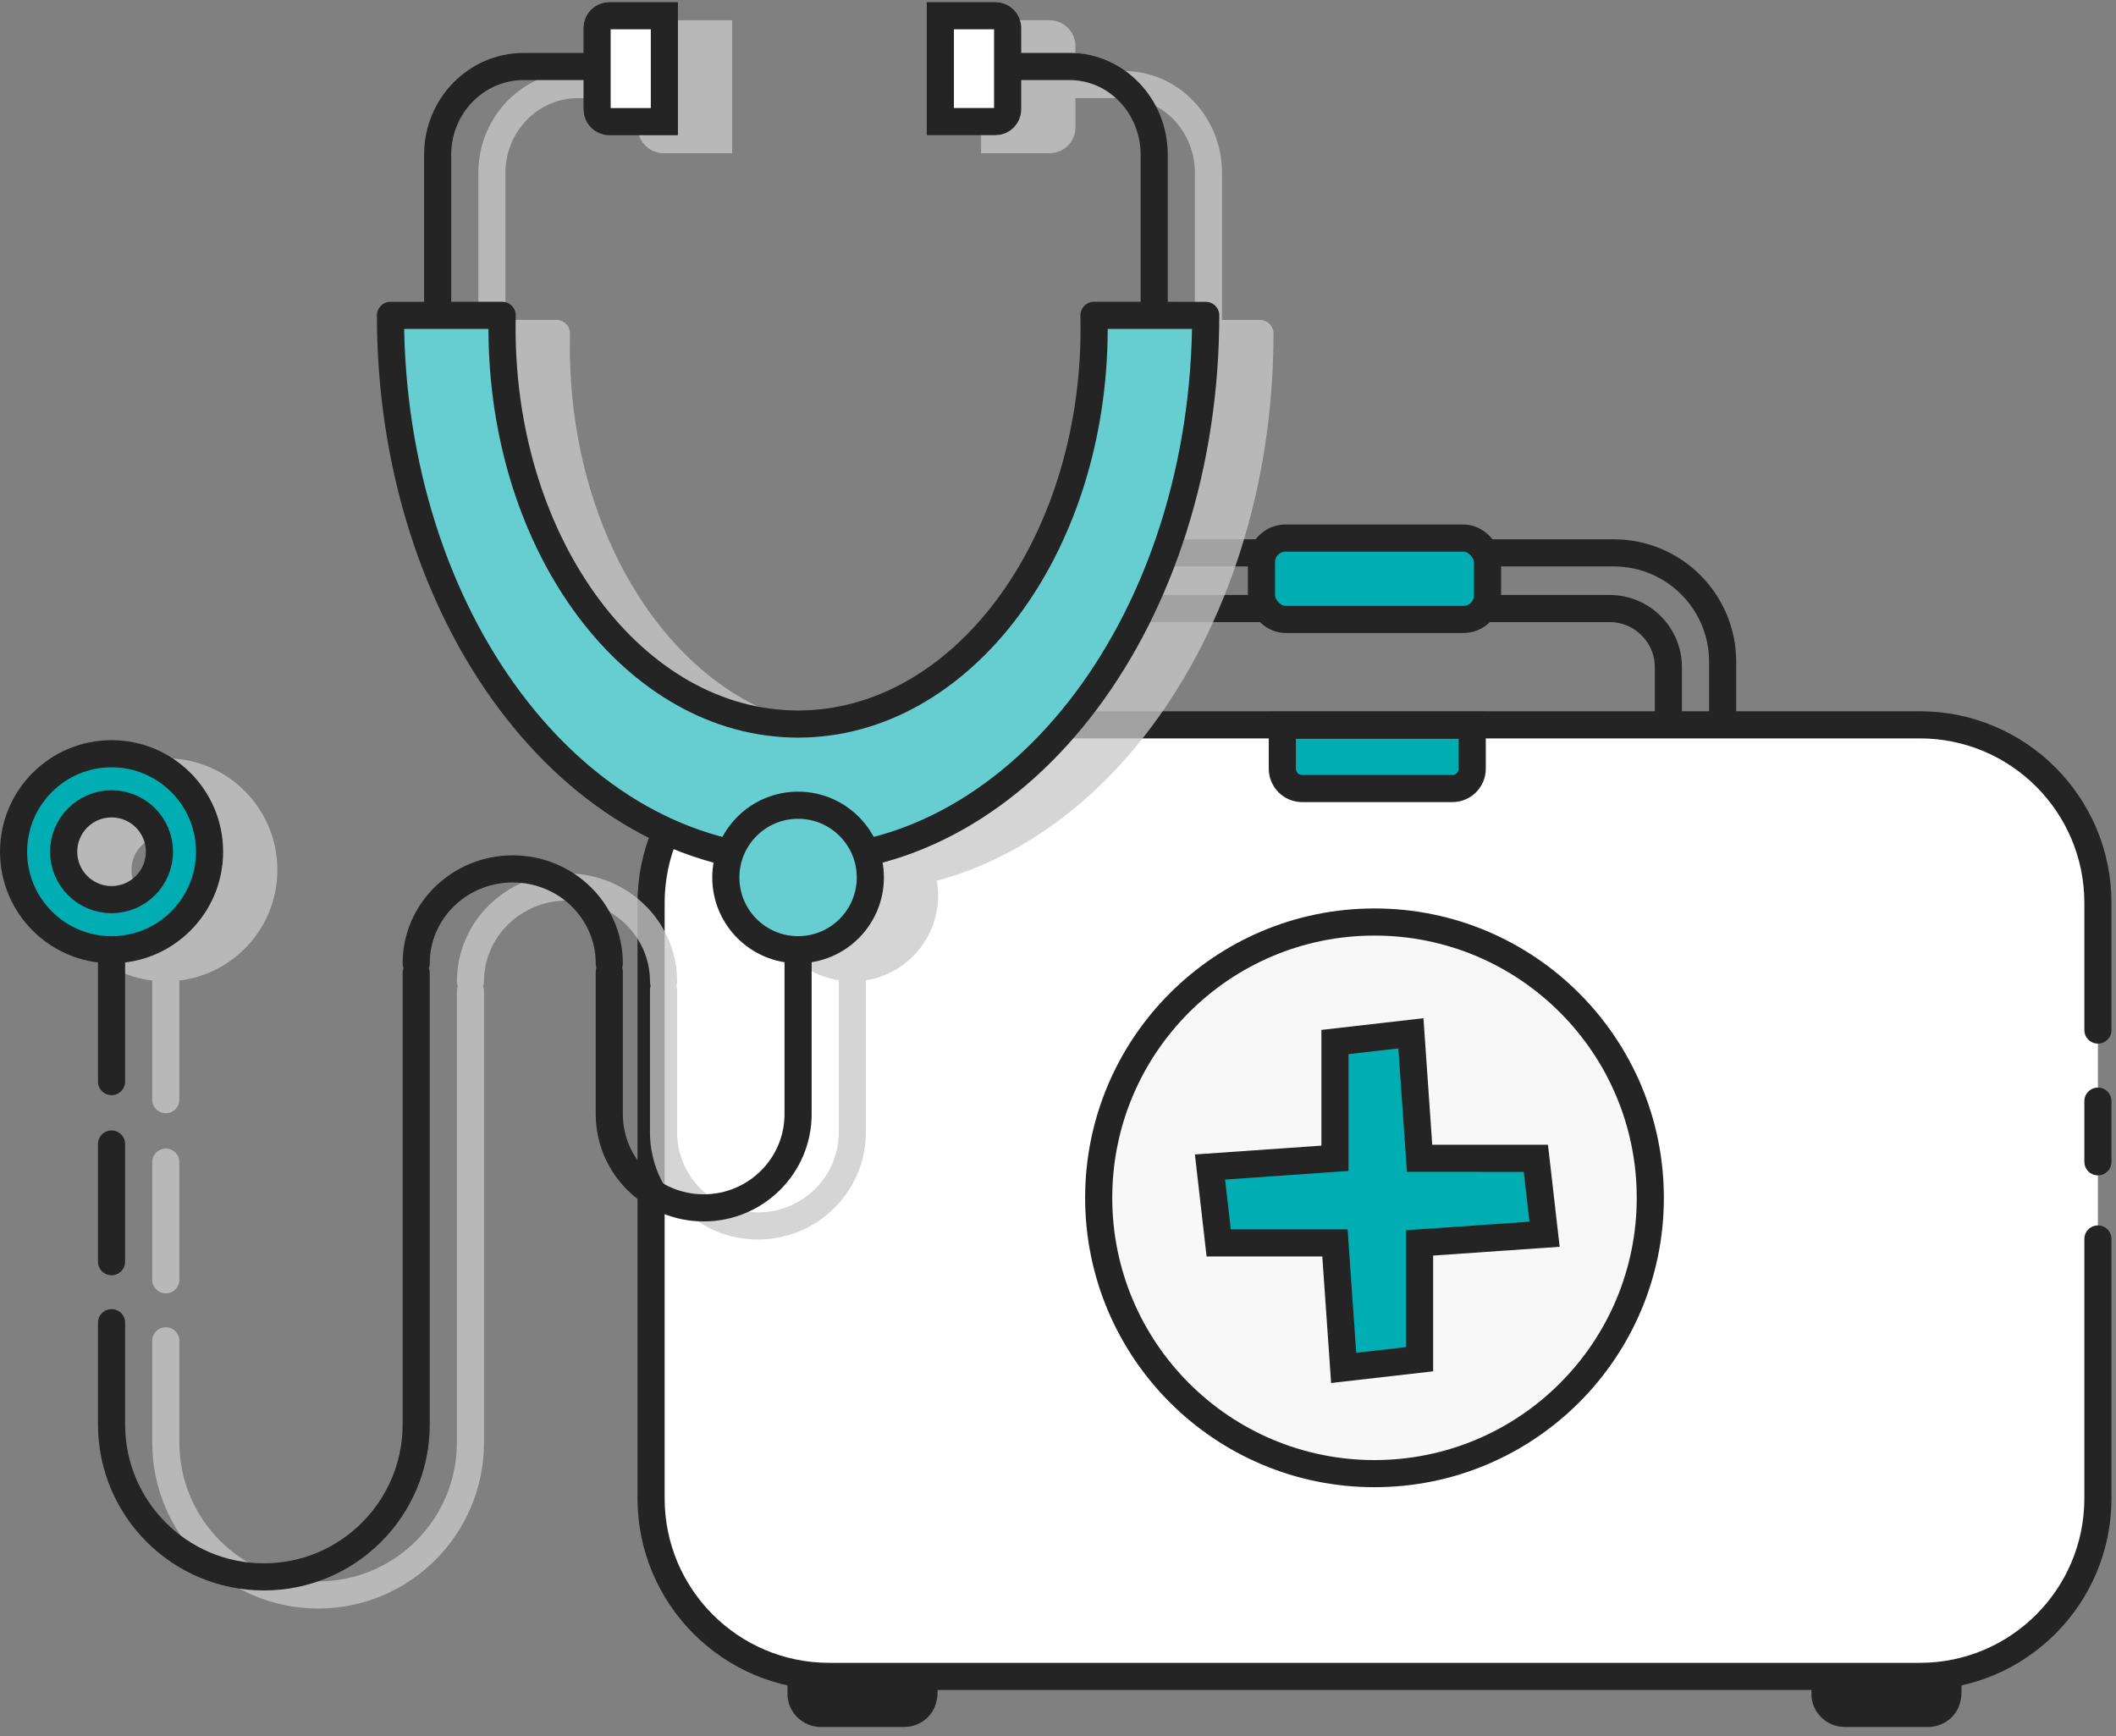 <?xml version="1.0" encoding="UTF-8"?>
<svg width="117px" height="96px" viewBox="0 0 117 96" version="1.1" xmlns="http://www.w3.org/2000/svg" xmlns:xlink="http://www.w3.org/1999/xlink">
    <rect x="0" y="0" width="117" height="96" fill="#808080" stroke="none"/>
    <title>icon_arzttermin</title>
    <g id="01_Design" stroke="none" stroke-width="1" fill="none" fill-rule="evenodd">
        <g id="01_all-services" transform="translate(-900, -1319)" stroke-width="1.5">
            <g id="arzttermin_buchen" transform="translate(854, 1279)">
                <g id="Group-3" transform="translate(46, 40)">
                    <g id="Group-2" transform="translate(36, 28.333)" stroke="#242424">
                        <path d="M15.096,65.135 C15.096,65.61 14.973,65.884 14.775,66.083 C14.577,66.281 14.303,66.404 14,66.404 L14,66.404 L9.385,66.404 C9.082,66.404 8.808,66.281 8.61,66.083 C8.411,65.884 8.288,65.61 8.288,65.308 L8.288,65.308 Z" id="Rectangle" fill="#9F9F9F"></path>
                        <path d="M56.25,5.314 L56.25,15.026 C56.25,15.923 55.886,16.736 55.298,17.324 C54.71,17.912 53.897,18.276 53,18.276 L53,18.276 L27,18.276 C26.103,18.276 25.29,17.912 24.702,17.324 C24.114,16.736 23.75,15.923 23.75,15.026 L23.75,15.026 L23.75,5.314 L56.25,5.314 Z" id="Rectangle-Copy-4" transform="translate(40, 11.795) rotate(-180) translate(-40, -11.795) "></path>
                        <path d="M59.25,2.237 L59.25,12.256 C59.25,13.919 58.576,15.423 57.487,16.513 C56.398,17.602 54.893,18.276 53.231,18.276 L53.231,18.276 L26.769,18.276 C25.107,18.276 23.602,17.602 22.513,16.513 C21.424,15.423 20.75,13.919 20.75,12.256 L20.75,12.256 L20.75,2.237 L59.25,2.237 Z" id="Rectangle-Copy-4" transform="translate(40, 10.256) rotate(-180) translate(-40, -10.256) "></path>
                        <rect id="Rectangle" fill="#00ADB2" x="33.75" y="1.417" width="12.5" height="4.5" rx="1.333"></rect>
                        <path d="M71.712,65.135 C71.712,65.61 71.589,65.884 71.39,66.083 C71.192,66.281 70.918,66.404 70.615,66.404 L70.615,66.404 L66,66.404 C65.697,66.404 65.423,66.281 65.225,66.083 C65.027,65.884 64.904,65.61 64.904,65.308 L64.904,65.308 Z" id="Rectangle-Copy-2" fill="#9F9F9F"></path>
                        <path d="M80,40.172 L80,54.513 C80,59.951 75.592,64.359 70.154,64.359 L9.846,64.359 C4.408,64.359 0,59.951 0,54.513 L0,21.59 C0,16.152 4.408,11.744 9.846,11.744 L70.154,11.744 C75.592,11.744 80,16.152 80,21.59 L80,28.62 M80,32.552 L80,35.905" id="Shape" fill="#FFFFFF" stroke-linecap="round" stroke-linejoin="round"></path>
                        <path d="M45.404,11.767 L45.404,14.171 C45.404,14.473 45.281,14.747 45.083,14.946 C44.884,15.144 44.61,15.267 44.308,15.267 L44.308,15.267 L36,15.267 C35.697,15.267 35.423,15.144 35.225,14.946 C35.027,14.747 34.904,14.473 34.904,14.171 L34.904,14.171 L34.904,11.767 L45.404,11.767 Z" id="Rectangle-Copy-3" fill="#00ADB2"></path>
                        <circle id="Oval" fill="#F8F8F8" cx="40" cy="37.897" r="15.25"></circle>
                        <path d="M42.013,28.801 L42.493,35.711 L48.923,35.712 L49.404,39.91 L42.493,40.39 L42.493,46.821 L38.295,47.301 L37.814,40.39 L31.385,40.391 L30.904,36.193 L37.814,35.711 L37.814,29.282 L42.013,28.801 Z" id="Combined-Shape" fill="#00ADB2"></path>
                    </g>
                    <g id="Group" opacity="0.766" style="mix-blend-mode: multiply;" transform="translate(3, 1)" stroke="#C8C8C8">
                        <path d="M63.82,3.677 L63.82,24.655 C63.82,27.351 61.689,29.537 59.06,29.537 C55.376,29.537 52.613,29.537 50.771,29.537 M36.536,29.537 C34.963,29.537 32.409,29.537 28.874,29.537 C26.292,29.537 24.199,27.351 24.199,24.655 L24.199,3.677" id="Shape" transform="translate(44.009, 16.607) rotate(-180) translate(-44.009, -16.607) "></path>
                        <path d="M56.783,1.936 L56.783,4.982 C56.783,5.168 56.707,5.337 56.585,5.458 C56.463,5.58 56.295,5.656 56.109,5.656 L56.109,5.656 L51.601,5.656 C51.415,5.656 51.247,5.58 51.125,5.458 C51.003,5.337 50.928,5.168 50.928,4.982 L50.928,4.982 L50.928,1.936 L56.783,1.936 Z" id="Rectangle-Copy" fill="#C8C8C8" transform="translate(53.855, 3.796) rotate(-90) translate(-53.855, -3.796) "></path>
                        <path d="M37.803,1.936 L37.803,4.982 C37.803,5.168 37.727,5.337 37.606,5.458 C37.484,5.58 37.315,5.656 37.129,5.656 L37.129,5.656 L32.622,5.656 C32.436,5.656 32.267,5.58 32.145,5.458 C32.023,5.337 31.948,5.168 31.948,4.982 L31.948,4.982 L31.948,1.936 L37.803,1.936 Z" id="Rectangle-Copy-5" fill="#C8C8C8" transform="translate(34.875, 3.796) rotate(-270) translate(-34.875, -3.796) "></path>
                        <path d="M66.667,17.438 C66.667,34.078 56.576,47.568 44.128,47.568 C31.68,47.568 21.59,34.078 21.59,17.438 L27.767,17.436 C27.761,17.673 27.758,17.911 27.758,18.149 C27.758,30.236 35.087,40.034 44.128,40.034 C53.169,40.034 60.498,30.236 60.498,18.149 C60.498,17.911 60.495,17.673 60.49,17.436 L66.667,17.438 L66.667,17.438 Z" id="Combined-Shape" fill="#C8C8C8" stroke-linejoin="round"></path>
                        <path d="M6.168,41.675 C7.665,41.675 9.019,42.282 10,43.262 C10.98,44.243 11.587,45.597 11.587,47.094 C11.587,48.59 10.98,49.945 10,50.925 C9.019,51.906 7.665,52.512 6.168,52.512 C4.672,52.512 3.318,51.906 2.337,50.925 C1.356,49.945 0.75,48.59 0.75,47.094 C0.75,45.597 1.356,44.243 2.337,43.262 C3.318,42.282 4.672,41.675 6.168,41.675 Z M6.168,44.446 C5.437,44.446 4.775,44.742 4.296,45.221 C3.817,45.7 3.52,46.362 3.52,47.094 C3.52,47.825 3.817,48.487 4.296,48.966 C4.775,49.445 5.437,49.742 6.168,49.742 C6.9,49.742 7.562,49.445 8.041,48.966 C8.52,48.487 8.816,47.825 8.816,47.094 C8.816,46.362 8.52,45.7 8.041,45.221 C7.562,44.742 6.9,44.446 6.168,44.446 Z" id="Combined-Shape" fill="#C8C8C8"></path>
                        <path d="M23.013,53.805 L23.013,78.757 C23.013,83.413 19.242,87.189 14.591,87.189 C9.939,87.189 6.168,83.413 6.168,78.757 C6.168,76.589 6.168,74.715 6.168,73.135 M6.168,69.762 C6.168,68.011 6.168,65.842 6.168,63.254 M6.168,59.803 C6.168,58.55 6.168,56.369 6.168,53.262 M44.128,52.316 L44.128,61.602 C44.128,64.464 41.791,66.785 38.909,66.785 C36.026,66.785 33.689,64.464 33.689,61.602 L33.689,53.737 M23.013,53.262 C23.013,50.38 25.403,48.043 28.351,48.043 C31.299,48.043 33.689,50.38 33.689,53.262 L33.689,53.262" id="Shape" stroke-linecap="round" stroke-linejoin="round"></path>
                        <circle id="Oval" fill="#C8C8C8" cx="44.128" cy="48.517" r="3.995"></circle>
                    </g>
                    <g id="Group" stroke="#242424">
                        <path d="M63.82,3.677 L63.82,24.655 C63.82,27.351 61.689,29.537 59.06,29.537 C55.376,29.537 52.613,29.537 50.771,29.537 M36.536,29.537 C34.963,29.537 32.409,29.537 28.874,29.537 C26.292,29.537 24.199,27.351 24.199,24.655 L24.199,3.677" id="Shape" transform="translate(44.009, 16.607) rotate(-180) translate(-44.009, -16.607) "></path>
                        <path d="M56.783,1.936 L56.783,4.982 C56.783,5.168 56.707,5.337 56.585,5.458 C56.463,5.58 56.295,5.656 56.109,5.656 L56.109,5.656 L51.601,5.656 C51.415,5.656 51.247,5.58 51.125,5.458 C51.003,5.337 50.928,5.168 50.928,4.982 L50.928,4.982 L50.928,1.936 L56.783,1.936 Z" id="Rectangle-Copy" fill="#FFFFFF" transform="translate(53.855, 3.796) rotate(-90) translate(-53.855, -3.796) "></path>
                        <path d="M37.803,1.936 L37.803,4.982 C37.803,5.168 37.727,5.337 37.606,5.458 C37.484,5.58 37.315,5.656 37.129,5.656 L37.129,5.656 L32.622,5.656 C32.436,5.656 32.267,5.58 32.145,5.458 C32.023,5.337 31.948,5.168 31.948,4.982 L31.948,4.982 L31.948,1.936 L37.803,1.936 Z" id="Rectangle-Copy-5" fill="#FFFFFF" transform="translate(34.875, 3.796) rotate(-270) translate(-34.875, -3.796) "></path>
                        <path d="M66.667,17.438 C66.667,34.078 56.576,47.568 44.128,47.568 C31.68,47.568 21.59,34.078 21.59,17.438 L27.767,17.436 C27.761,17.673 27.758,17.911 27.758,18.149 C27.758,30.236 35.087,40.034 44.128,40.034 C53.169,40.034 60.498,30.236 60.498,18.149 C60.498,17.911 60.495,17.673 60.49,17.436 L66.667,17.438 L66.667,17.438 Z" id="Combined-Shape" fill="#66CED1" stroke-linejoin="round"></path>
                        <path d="M6.168,41.675 C7.665,41.675 9.019,42.282 10,43.262 C10.98,44.243 11.587,45.597 11.587,47.094 C11.587,48.59 10.98,49.945 10,50.925 C9.019,51.906 7.665,52.512 6.168,52.512 C4.672,52.512 3.318,51.906 2.337,50.925 C1.356,49.945 0.75,48.59 0.75,47.094 C0.75,45.597 1.356,44.243 2.337,43.262 C3.318,42.282 4.672,41.675 6.168,41.675 Z M6.168,44.446 C5.437,44.446 4.775,44.742 4.296,45.221 C3.817,45.7 3.52,46.362 3.52,47.094 C3.52,47.825 3.817,48.487 4.296,48.966 C4.775,49.445 5.437,49.742 6.168,49.742 C6.9,49.742 7.562,49.445 8.041,48.966 C8.52,48.487 8.816,47.825 8.816,47.094 C8.816,46.362 8.52,45.7 8.041,45.221 C7.562,44.742 6.9,44.446 6.168,44.446 Z" id="Combined-Shape" fill="#00ADB2"></path>
                        <path d="M23.013,53.805 L23.013,78.757 C23.013,83.413 19.242,87.189 14.591,87.189 C9.939,87.189 6.168,83.413 6.168,78.757 C6.168,76.589 6.168,74.715 6.168,73.135 M6.168,69.762 C6.168,68.011 6.168,65.842 6.168,63.254 M6.168,59.803 C6.168,58.55 6.168,56.369 6.168,53.262 M44.128,52.316 L44.128,61.602 C44.128,64.464 41.791,66.785 38.909,66.785 C36.026,66.785 33.689,64.464 33.689,61.602 L33.689,53.737 M23.013,53.262 C23.013,50.38 25.403,48.043 28.351,48.043 C31.299,48.043 33.689,50.38 33.689,53.262 L33.689,53.262" id="Shape" stroke-linecap="round" stroke-linejoin="round"></path>
                        <circle id="Oval" fill="#66CED1" cx="44.128" cy="48.517" r="3.995"></circle>
                    </g>
                </g>
            </g>
        </g>
    </g>
</svg>